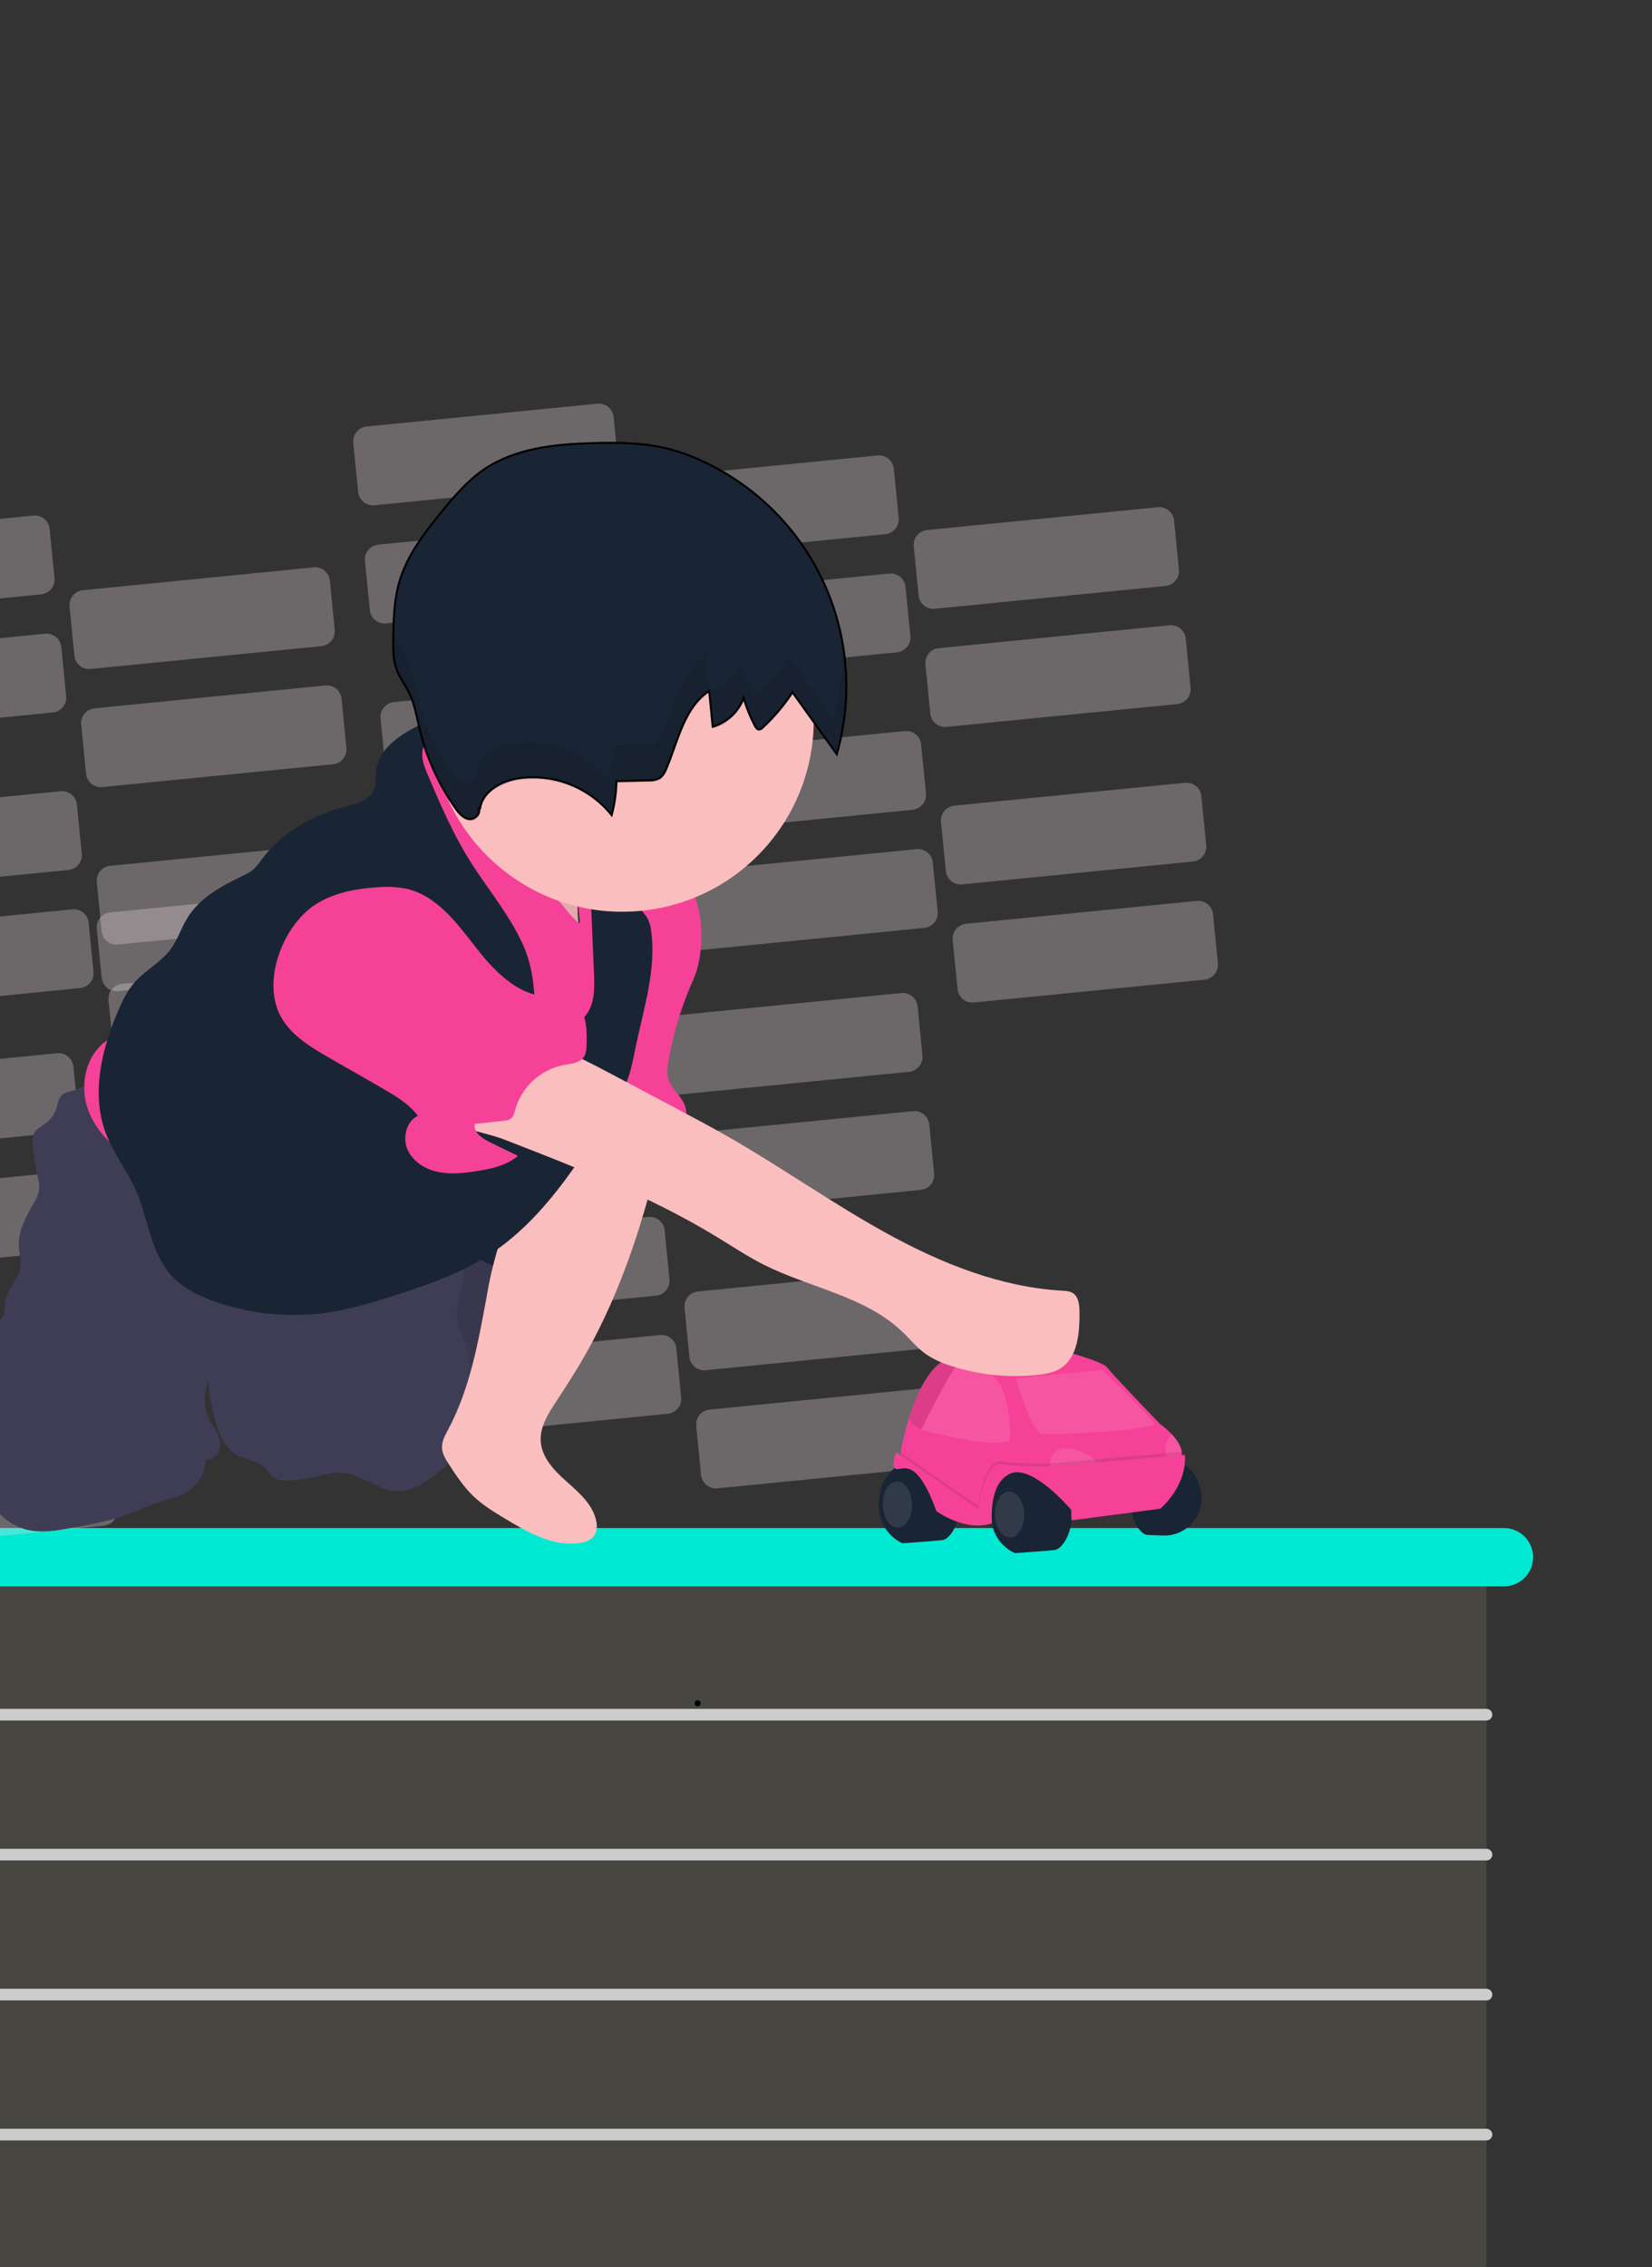 <svg width="234" height="321" viewBox="0 0 234 321" fill="none" xmlns="http://www.w3.org/2000/svg">
<rect x="0" y="0" width="234" height="321" fill="#333333" stroke="none"/>
<path d="M210.553 218.811V326.151H-58.374C-89.015 326.151 -113.944 302.074 -113.944 272.481C-113.944 242.888 -89.015 218.811 -58.374 218.811H210.553Z" fill="#FFF5B7" fill-opacity="0.1"/>
<path d="M217.161 325.326C217.161 326.421 216.726 327.471 215.952 328.245C215.178 329.019 214.128 329.454 213.033 329.454H-63.162C-78.162 329.454 -92.549 323.495 -103.156 312.888C-113.763 302.281 -119.722 287.895 -119.722 272.894C-119.722 257.894 -113.763 243.507 -103.156 232.9C-92.549 222.293 -78.162 216.334 -63.162 216.334H213.033C214.128 216.334 215.178 216.769 215.952 217.544C216.726 218.318 217.161 219.368 217.161 220.463C217.161 221.558 216.726 222.608 215.952 223.382C215.178 224.156 214.128 224.591 213.033 224.591H-63.162C-75.972 224.591 -88.258 229.68 -97.317 238.739C-106.376 247.798 -111.465 260.084 -111.465 272.894C-111.465 285.705 -106.376 297.991 -97.317 307.05C-88.258 316.108 -75.972 321.197 -63.162 321.197H213.033C214.128 321.198 215.178 321.633 215.952 322.407C216.726 323.181 217.161 324.231 217.161 325.326Z" fill="#00EAD3"/>
<path d="M210.555 243.582H-78.438C-78.656 243.582 -78.867 243.495 -79.021 243.34C-79.176 243.185 -79.263 242.975 -79.263 242.756C-79.263 242.537 -79.176 242.327 -79.021 242.173C-78.867 242.018 -78.656 241.931 -78.438 241.931H210.555C210.774 241.931 210.984 242.018 211.139 242.173C211.294 242.327 211.381 242.537 211.381 242.756C211.381 242.975 211.294 243.185 211.139 243.34C210.984 243.495 210.774 243.582 210.555 243.582Z" fill="#CCCCCC"/>
<path d="M210.555 263.399H-78.438C-78.656 263.399 -78.867 263.312 -79.021 263.157C-79.176 263.002 -79.263 262.792 -79.263 262.573C-79.263 262.354 -79.176 262.144 -79.021 261.989C-78.867 261.834 -78.656 261.747 -78.438 261.747H210.555C210.774 261.747 210.984 261.834 211.139 261.989C211.294 262.144 211.381 262.354 211.381 262.573C211.381 262.792 211.294 263.002 211.139 263.157C210.984 263.312 210.774 263.399 210.555 263.399Z" fill="#CCCCCC"/>
<path d="M210.555 283.216H-78.438C-78.656 283.216 -78.867 283.129 -79.021 282.974C-79.176 282.819 -79.263 282.609 -79.263 282.39C-79.263 282.171 -79.176 281.961 -79.021 281.806C-78.867 281.651 -78.656 281.564 -78.438 281.564H210.555C210.774 281.564 210.984 281.651 211.139 281.806C211.294 281.961 211.381 282.171 211.381 282.39C211.381 282.609 211.294 282.819 211.139 282.974C210.984 283.129 210.774 283.216 210.555 283.216Z" fill="#CCCCCC"/>
<path d="M210.555 303.032H-78.438C-78.656 303.032 -78.867 302.945 -79.021 302.79C-79.176 302.636 -79.263 302.426 -79.263 302.207C-79.263 301.988 -79.176 301.778 -79.021 301.623C-78.867 301.468 -78.656 301.381 -78.438 301.381H210.555C210.774 301.381 210.984 301.468 211.139 301.623C211.294 301.778 211.381 301.988 211.381 302.207C211.381 302.426 211.294 302.636 211.139 302.79C210.984 302.945 210.774 303.032 210.555 303.032Z" fill="#CCCCCC"/>
<g clip-path="url(#clip0_478_644)">
<g opacity="0.3">
<path d="M10.245 128.739L-22.438 131.975C-23.595 132.089 -24.44 133.121 -24.326 134.278L-23.637 141.234C-23.522 142.391 -22.491 143.237 -21.334 143.122L11.349 139.886C12.506 139.771 13.351 138.74 13.237 137.583L12.548 130.627C12.434 129.47 11.402 128.624 10.245 128.739Z" fill="#F2F2F2"/>
<path d="M49.939 136.068L17.256 139.304C16.099 139.418 15.254 140.45 15.368 141.607L16.057 148.563C16.171 149.72 17.203 150.565 18.36 150.451L51.042 147.215C52.2 147.1 53.045 146.069 52.931 144.912L52.242 137.956C52.127 136.799 51.096 135.953 49.939 136.068Z" fill="#F2F2F2"/>
<path d="M8.589 112.018L-24.094 115.254C-25.251 115.369 -26.097 116.4 -25.982 117.558L-25.293 124.513C-25.179 125.671 -24.148 126.516 -22.99 126.401L9.692 123.165C10.85 123.051 11.695 122.02 11.581 120.862L10.892 113.907C10.777 112.749 9.746 111.904 8.589 112.018Z" fill="#F2F2F2"/>
<path d="M48.284 119.344L15.602 122.58C14.444 122.695 13.599 123.726 13.713 124.884L14.402 131.839C14.517 132.997 15.548 133.842 16.705 133.727L49.388 130.491C50.545 130.377 51.391 129.346 51.276 128.188L50.587 121.233C50.473 120.075 49.441 119.23 48.284 119.344Z" fill="#F2F2F2"/>
<path d="M6.381 89.721L-26.301 92.957C-27.459 93.072 -28.304 94.103 -28.189 95.261L-27.501 102.216C-27.386 103.374 -26.355 104.219 -25.198 104.104L7.485 100.868C8.642 100.754 9.488 99.723 9.373 98.565L8.684 91.61C8.57 90.452 7.539 89.607 6.381 89.721Z" fill="#F2F2F2"/>
<path d="M46.075 97.047L13.393 100.283C12.235 100.398 11.39 101.429 11.504 102.587L12.193 109.542C12.308 110.7 13.339 111.545 14.496 111.431L47.179 108.195C48.336 108.08 49.181 107.049 49.067 105.891L48.378 98.936C48.264 97.778 47.232 96.933 46.075 97.047Z" fill="#F2F2F2"/>
<path d="M4.726 72.998L-27.956 76.234C-29.114 76.349 -29.959 77.38 -29.845 78.537L-29.156 85.493C-29.041 86.65 -28.01 87.496 -26.853 87.381L5.83 84.145C6.987 84.031 7.832 82.999 7.718 81.842L7.029 74.886C6.915 73.729 5.883 72.883 4.726 72.998Z" fill="#F2F2F2"/>
<path d="M44.42 80.327L11.737 83.563C10.58 83.677 9.735 84.709 9.849 85.866L10.538 92.822C10.652 93.979 11.684 94.825 12.841 94.71L45.523 91.474C46.681 91.359 47.526 90.328 47.412 89.171L46.723 82.215C46.608 81.058 45.577 80.212 44.42 80.327Z" fill="#F2F2F2"/>
<path opacity="0.1" d="M10.245 128.739L-22.438 131.975C-23.595 132.089 -24.44 133.121 -24.326 134.278L-23.637 141.234C-23.522 142.391 -22.491 143.237 -21.334 143.122L11.349 139.886C12.506 139.771 13.351 138.74 13.237 137.583L12.548 130.627C12.434 129.47 11.402 128.624 10.245 128.739Z" fill="#F54298"/>
<path opacity="0.1" d="M49.939 136.068L17.256 139.304C16.099 139.418 15.254 140.45 15.368 141.607L16.057 148.563C16.171 149.72 17.203 150.565 18.36 150.451L51.042 147.215C52.2 147.1 53.045 146.069 52.931 144.912L52.242 137.956C52.127 136.799 51.096 135.953 49.939 136.068Z" fill="#F54298"/>
<path opacity="0.1" d="M8.589 112.018L-24.094 115.254C-25.251 115.369 -26.097 116.4 -25.982 117.558L-25.293 124.513C-25.179 125.671 -24.148 126.516 -22.99 126.401L9.692 123.165C10.85 123.051 11.695 122.02 11.581 120.862L10.892 113.907C10.777 112.749 9.746 111.904 8.589 112.018Z" fill="#F54298"/>
<path opacity="0.1" d="M48.284 119.344L15.602 122.58C14.444 122.695 13.599 123.726 13.713 124.884L14.402 131.839C14.517 132.997 15.548 133.842 16.705 133.727L49.388 130.491C50.545 130.377 51.391 129.346 51.276 128.188L50.587 121.233C50.473 120.075 49.441 119.23 48.284 119.344Z" fill="#F54298"/>
<path opacity="0.1" d="M6.381 89.721L-26.301 92.957C-27.459 93.072 -28.304 94.103 -28.189 95.261L-27.501 102.216C-27.386 103.374 -26.355 104.219 -25.198 104.104L7.485 100.868C8.642 100.754 9.488 99.723 9.373 98.565L8.684 91.61C8.57 90.452 7.539 89.607 6.381 89.721Z" fill="#F54298"/>
<path opacity="0.1" d="M46.075 97.047L13.393 100.283C12.235 100.398 11.39 101.429 11.504 102.587L12.193 109.542C12.308 110.7 13.339 111.545 14.496 111.431L47.179 108.195C48.336 108.08 49.181 107.049 49.067 105.891L48.378 98.936C48.264 97.778 47.232 96.933 46.075 97.047Z" fill="#F54298"/>
<path opacity="0.1" d="M4.726 72.998L-27.956 76.234C-29.114 76.349 -29.959 77.38 -29.845 78.537L-29.156 85.493C-29.041 86.65 -28.01 87.496 -26.853 87.381L5.83 84.145C6.987 84.031 7.832 82.999 7.718 81.842L7.029 74.886C6.915 73.729 5.883 72.883 4.726 72.998Z" fill="#F54298"/>
<path opacity="0.1" d="M44.42 80.327L11.737 83.563C10.58 83.677 9.735 84.709 9.849 85.866L10.538 92.822C10.652 93.979 11.684 94.825 12.841 94.71L45.523 91.474C46.681 91.359 47.526 90.328 47.412 89.171L46.723 82.215C46.608 81.058 45.577 80.212 44.42 80.327Z" fill="#F54298"/>
</g>
<g opacity="0.3">
<path d="M90.13 112.893L57.448 116.129C56.29 116.244 55.445 117.275 55.56 118.432L56.248 125.388C56.363 126.545 57.394 127.391 58.551 127.276L91.234 124.04C92.391 123.925 93.237 122.894 93.122 121.737L92.433 114.781C92.319 113.624 91.288 112.778 90.13 112.893Z" fill="#F2F2F2"/>
<path d="M129.823 120.219L97.141 123.455C95.983 123.57 95.138 124.601 95.252 125.758L95.941 132.714C96.056 133.871 97.087 134.717 98.244 134.602L130.927 131.366C132.084 131.252 132.93 130.22 132.815 129.063L132.126 122.107C132.012 120.95 130.981 120.105 129.823 120.219Z" fill="#F2F2F2"/>
<path d="M169.517 127.548L136.835 130.784C135.678 130.899 134.832 131.93 134.947 133.087L135.635 140.043C135.75 141.2 136.781 142.046 137.939 141.931L170.621 138.695C171.779 138.581 172.624 137.549 172.509 136.392L171.821 129.436C171.706 128.279 170.675 127.433 169.517 127.548Z" fill="#F2F2F2"/>
<path d="M88.474 96.17L55.792 99.406C54.635 99.52 53.789 100.551 53.904 101.709L54.593 108.665C54.707 109.822 55.738 110.667 56.896 110.553L89.578 107.317C90.736 107.202 91.581 106.171 91.466 105.014L90.778 98.058C90.663 96.9 89.632 96.055 88.474 96.17Z" fill="#F2F2F2"/>
<path d="M128.167 103.499L95.485 106.735C94.327 106.849 93.482 107.88 93.597 109.038L94.285 115.994C94.4 117.151 95.431 117.996 96.589 117.882L129.271 114.646C130.428 114.531 131.274 113.5 131.159 112.343L130.471 105.387C130.356 104.229 129.325 103.384 128.167 103.499Z" fill="#F2F2F2"/>
<path d="M167.862 110.825L135.18 114.061C134.022 114.175 133.177 115.207 133.291 116.364L133.98 123.32C134.095 124.477 135.126 125.322 136.283 125.208L168.966 121.972C170.123 121.857 170.969 120.826 170.854 119.669L170.165 112.713C170.051 111.556 169.02 110.71 167.862 110.825Z" fill="#F2F2F2"/>
<path d="M86.266 73.876L53.584 77.112C52.427 77.226 51.581 78.257 51.696 79.415L52.385 86.37C52.499 87.528 53.53 88.373 54.688 88.259L87.37 85.023C88.528 84.908 89.373 83.877 89.258 82.719L88.57 75.764C88.455 74.606 87.424 73.761 86.266 73.876Z" fill="#F2F2F2"/>
<path d="M125.959 81.202L93.277 84.438C92.119 84.552 91.274 85.584 91.389 86.741L92.077 93.697C92.192 94.854 93.223 95.699 94.381 95.585L127.063 92.349C128.22 92.234 129.066 91.203 128.951 90.046L128.263 83.09C128.148 81.933 127.117 81.087 125.959 81.202Z" fill="#F2F2F2"/>
<path d="M165.653 88.528L132.971 91.764C131.813 91.878 130.968 92.91 131.083 94.067L131.771 101.023C131.886 102.18 132.917 103.025 134.074 102.911L166.757 99.675C167.914 99.56 168.76 98.529 168.645 97.372L167.956 90.416C167.842 89.259 166.811 88.413 165.653 88.528Z" fill="#F2F2F2"/>
<path d="M84.61 57.152L51.928 60.388C50.77 60.503 49.925 61.534 50.039 62.691L50.728 69.647C50.843 70.804 51.874 71.65 53.031 71.535L85.714 68.299C86.871 68.185 87.717 67.153 87.602 65.996L86.913 59.04C86.799 57.883 85.768 57.038 84.61 57.152Z" fill="#F2F2F2"/>
<path d="M124.304 64.478L91.622 67.714C90.464 67.829 89.619 68.86 89.733 70.018L90.422 76.973C90.537 78.131 91.568 78.976 92.725 78.861L125.408 75.625C126.565 75.511 127.411 74.48 127.296 73.322L126.607 66.367C126.493 65.209 125.461 64.364 124.304 64.478Z" fill="#F2F2F2"/>
<path d="M163.998 71.807L131.316 75.043C130.158 75.158 129.313 76.189 129.428 77.346L130.116 84.302C130.231 85.46 131.262 86.305 132.42 86.19L165.102 82.954C166.259 82.84 167.105 81.808 166.99 80.651L166.302 73.695C166.187 72.538 165.156 71.693 163.998 71.807Z" fill="#F2F2F2"/>
<path opacity="0.1" d="M90.13 112.893L57.448 116.129C56.29 116.244 55.445 117.275 55.56 118.432L56.248 125.388C56.363 126.545 57.394 127.391 58.551 127.276L91.234 124.04C92.391 123.925 93.237 122.894 93.122 121.737L92.433 114.781C92.319 113.624 91.288 112.778 90.13 112.893Z" fill="#F54298"/>
<path opacity="0.1" d="M129.823 120.219L97.141 123.455C95.983 123.57 95.138 124.601 95.252 125.758L95.941 132.714C96.056 133.871 97.087 134.717 98.244 134.602L130.927 131.366C132.084 131.252 132.93 130.22 132.815 129.063L132.126 122.107C132.012 120.95 130.981 120.105 129.823 120.219Z" fill="#F54298"/>
<path opacity="0.1" d="M169.517 127.548L136.835 130.784C135.678 130.899 134.832 131.93 134.947 133.087L135.635 140.043C135.75 141.2 136.781 142.046 137.939 141.931L170.621 138.695C171.779 138.581 172.624 137.549 172.509 136.392L171.821 129.436C171.706 128.279 170.675 127.433 169.517 127.548Z" fill="#F54298"/>
<path opacity="0.1" d="M88.474 96.17L55.792 99.406C54.635 99.52 53.789 100.551 53.904 101.709L54.593 108.665C54.707 109.822 55.738 110.667 56.896 110.553L89.578 107.317C90.736 107.202 91.581 106.171 91.466 105.014L90.778 98.058C90.663 96.9 89.632 96.055 88.474 96.17Z" fill="#F54298"/>
<path opacity="0.1" d="M128.167 103.499L95.485 106.735C94.327 106.849 93.482 107.88 93.597 109.038L94.285 115.994C94.4 117.151 95.431 117.996 96.589 117.882L129.271 114.646C130.428 114.531 131.274 113.5 131.159 112.343L130.471 105.387C130.356 104.229 129.325 103.384 128.167 103.499Z" fill="#F54298"/>
<path opacity="0.1" d="M167.862 110.825L135.18 114.061C134.022 114.175 133.177 115.207 133.291 116.364L133.98 123.32C134.095 124.477 135.126 125.322 136.283 125.208L168.966 121.972C170.123 121.857 170.969 120.826 170.854 119.669L170.165 112.713C170.051 111.556 169.02 110.71 167.862 110.825Z" fill="#F54298"/>
<path opacity="0.1" d="M86.266 73.876L53.584 77.112C52.427 77.226 51.581 78.257 51.696 79.415L52.385 86.37C52.499 87.528 53.53 88.373 54.688 88.259L87.37 85.023C88.528 84.908 89.373 83.877 89.258 82.719L88.57 75.764C88.455 74.606 87.424 73.761 86.266 73.876Z" fill="#F54298"/>
<path opacity="0.1" d="M125.959 81.202L93.277 84.438C92.119 84.552 91.274 85.584 91.389 86.741L92.077 93.697C92.192 94.854 93.223 95.699 94.381 95.585L127.063 92.349C128.22 92.234 129.066 91.203 128.951 90.046L128.263 83.09C128.148 81.933 127.117 81.087 125.959 81.202Z" fill="#F54298"/>
<path opacity="0.1" d="M165.653 88.528L132.971 91.764C131.813 91.878 130.968 92.91 131.083 94.067L131.771 101.023C131.886 102.18 132.917 103.025 134.074 102.911L166.757 99.675C167.914 99.56 168.76 98.529 168.645 97.372L167.956 90.416C167.842 89.259 166.811 88.413 165.653 88.528Z" fill="#F54298"/>
<path opacity="0.1" d="M84.61 57.152L51.928 60.388C50.77 60.503 49.925 61.534 50.039 62.691L50.728 69.647C50.843 70.804 51.874 71.65 53.031 71.535L85.714 68.299C86.871 68.185 87.717 67.153 87.602 65.996L86.913 59.04C86.799 57.883 85.768 57.038 84.61 57.152Z" fill="#F54298"/>
<path opacity="0.1" d="M124.304 64.478L91.622 67.714C90.464 67.829 89.619 68.86 89.733 70.018L90.422 76.973C90.537 78.131 91.568 78.976 92.725 78.861L125.408 75.625C126.565 75.511 127.411 74.48 127.296 73.322L126.607 66.367C126.493 65.209 125.461 64.364 124.304 64.478Z" fill="#F54298"/>
<path opacity="0.1" d="M163.998 71.807L131.316 75.043C130.158 75.158 129.313 76.189 129.428 77.346L130.116 84.302C130.231 85.46 131.262 86.305 132.42 86.19L165.102 82.954C166.259 82.84 167.105 81.808 166.99 80.651L166.302 73.695C166.187 72.538 165.156 71.693 163.998 71.807Z" fill="#F54298"/>
</g>
<g opacity="0.3">
<path d="M13.612 204.854L-19.07 208.09C-20.228 208.205 -21.073 209.236 -20.959 210.393L-20.27 217.349C-20.155 218.506 -19.124 219.352 -17.967 219.237L14.716 216.001C15.873 215.887 16.719 214.855 16.604 213.698L15.915 206.742C15.801 205.585 14.77 204.74 13.612 204.854Z" fill="#F2F2F2"/>
<path d="M11.957 188.131L-20.726 191.367C-21.883 191.481 -22.728 192.513 -22.614 193.67L-21.925 200.626C-21.811 201.783 -20.779 202.628 -19.622 202.514L13.061 199.278C14.218 199.163 15.063 198.132 14.949 196.975L14.26 190.019C14.146 188.862 13.114 188.016 11.957 188.131Z" fill="#F2F2F2"/>
<path d="M9.748 165.834L-22.935 169.07C-24.092 169.184 -24.937 170.216 -24.823 171.373L-24.134 178.329C-24.02 179.486 -22.988 180.331 -21.831 180.217L10.852 176.981C12.009 176.866 12.854 175.835 12.74 174.678L12.051 167.722C11.937 166.565 10.905 165.719 9.748 165.834Z" fill="#F2F2F2"/>
<path d="M8.093 149.113L-24.589 152.349C-25.747 152.464 -26.592 153.495 -26.478 154.652L-25.789 161.608C-25.674 162.766 -24.643 163.611 -23.486 163.496L9.197 160.26C10.354 160.146 11.2 159.115 11.085 157.957L10.396 151.001C10.282 149.844 9.251 148.999 8.093 149.113Z" fill="#F2F2F2"/>
<path opacity="0.1" d="M13.612 204.854L-19.07 208.09C-20.228 208.205 -21.073 209.236 -20.959 210.393L-20.27 217.349C-20.155 218.506 -19.124 219.352 -17.967 219.237L14.716 216.001C15.873 215.887 16.719 214.855 16.604 213.698L15.915 206.742C15.801 205.585 14.77 204.74 13.612 204.854Z" fill="#F54298"/>
<path opacity="0.1" d="M11.957 188.131L-20.726 191.367C-21.883 191.481 -22.728 192.513 -22.614 193.67L-21.925 200.626C-21.811 201.783 -20.779 202.628 -19.622 202.514L13.061 199.278C14.218 199.163 15.063 198.132 14.949 196.975L14.26 190.019C14.146 188.862 13.114 188.016 11.957 188.131Z" fill="#F54298"/>
<path opacity="0.1" d="M9.748 165.834L-22.935 169.07C-24.092 169.184 -24.937 170.216 -24.823 171.373L-24.134 178.329C-24.02 179.486 -22.988 180.331 -21.831 180.217L10.852 176.981C12.009 176.866 12.854 175.835 12.74 174.678L12.051 167.722C11.937 166.565 10.905 165.719 9.748 165.834Z" fill="#F54298"/>
<path opacity="0.1" d="M8.093 149.113L-24.589 152.349C-25.747 152.464 -26.592 153.495 -26.478 154.652L-25.789 161.608C-25.674 162.766 -24.643 163.611 -23.486 163.496L9.197 160.26C10.354 160.146 11.2 159.115 11.085 157.957L10.396 151.001C10.282 149.844 9.251 148.999 8.093 149.113Z" fill="#F54298"/>
</g>
<g opacity="0.3">
<path d="M53.803 181.68L21.12 184.916C19.963 185.03 19.117 186.061 19.232 187.219L19.921 194.174C20.035 195.332 21.066 196.177 22.224 196.063L54.906 192.827C56.064 192.712 56.909 191.681 56.794 190.523L56.106 183.568C55.991 182.41 54.96 181.565 53.803 181.68Z" fill="#F2F2F2"/>
<path d="M93.496 189.006L60.814 192.242C59.657 192.356 58.811 193.388 58.926 194.545L59.614 201.501C59.729 202.658 60.76 203.503 61.918 203.389L94.6 200.153C95.757 200.038 96.603 199.007 96.488 197.85L95.8 190.894C95.685 189.737 94.654 188.891 93.496 189.006Z" fill="#F2F2F2"/>
<path d="M133.19 196.334L100.508 199.57C99.35 199.685 98.505 200.716 98.62 201.874L99.308 208.829C99.423 209.987 100.454 210.832 101.612 210.718L134.294 207.482C135.451 207.367 136.297 206.336 136.182 205.178L135.493 198.223C135.379 197.065 134.348 196.22 133.19 196.334Z" fill="#F2F2F2"/>
<path d="M52.148 164.956L19.465 168.192C18.308 168.307 17.462 169.338 17.577 170.495L18.266 177.451C18.38 178.608 19.412 179.454 20.569 179.339L53.252 176.103C54.409 175.988 55.254 174.957 55.14 173.8L54.451 166.844C54.336 165.687 53.305 164.841 52.148 164.956Z" fill="#F2F2F2"/>
<path d="M91.84 172.285L59.158 175.521C58 175.636 57.155 176.667 57.27 177.824L57.958 184.78C58.073 185.937 59.104 186.783 60.261 186.668L92.944 183.432C94.101 183.317 94.947 182.286 94.832 181.129L94.143 174.173C94.029 173.016 92.998 172.17 91.84 172.285Z" fill="#F2F2F2"/>
<path d="M131.535 179.611L98.853 182.847C97.696 182.962 96.85 183.993 96.965 185.15L97.653 192.106C97.768 193.263 98.799 194.109 99.957 193.994L132.639 190.758C133.797 190.643 134.642 189.612 134.527 188.455L133.839 181.499C133.724 180.342 132.693 179.496 131.535 179.611Z" fill="#F2F2F2"/>
<path d="M49.94 142.662L17.257 145.898C16.1 146.012 15.255 147.044 15.369 148.201L16.058 155.157C16.172 156.314 17.204 157.159 18.361 157.045L51.044 153.809C52.201 153.694 53.046 152.663 52.932 151.506L52.243 144.55C52.128 143.393 51.097 142.547 49.94 142.662Z" fill="#F2F2F2"/>
<path d="M89.633 149.988L56.95 153.224C55.793 153.339 54.947 154.37 55.062 155.527L55.751 162.483C55.865 163.64 56.897 164.486 58.054 164.371L90.736 161.135C91.894 161.021 92.739 159.989 92.625 158.832L91.936 151.876C91.821 150.719 90.79 149.873 89.633 149.988Z" fill="#F2F2F2"/>
<path d="M129.326 157.314L96.644 160.55C95.487 160.665 94.641 161.696 94.756 162.853L95.445 169.809C95.559 170.966 96.59 171.812 97.748 171.697L130.43 168.461C131.588 168.347 132.433 167.315 132.318 166.158L131.63 159.202C131.515 158.045 130.484 157.199 129.326 157.314Z" fill="#F2F2F2"/>
<path d="M48.284 125.938L15.602 129.174C14.444 129.289 13.599 130.32 13.713 131.478L14.402 138.433C14.517 139.591 15.548 140.436 16.705 140.322L49.388 137.086C50.545 136.971 51.391 135.94 51.276 134.782L50.587 127.827C50.473 126.669 49.441 125.824 48.284 125.938Z" fill="#F2F2F2"/>
<path d="M87.978 133.265L55.295 136.501C54.138 136.615 53.293 137.646 53.407 138.804L54.096 145.76C54.211 146.917 55.242 147.762 56.399 147.648L89.082 144.412C90.239 144.297 91.084 143.266 90.97 142.109L90.281 135.153C90.166 133.995 89.135 133.15 87.978 133.265Z" fill="#F2F2F2"/>
<path d="M127.672 140.594L94.989 143.83C93.832 143.944 92.987 144.975 93.101 146.133L93.79 153.088C93.904 154.246 94.936 155.091 96.093 154.977L128.775 151.741C129.933 151.626 130.778 150.595 130.664 149.437L129.975 142.482C129.86 141.324 128.829 140.479 127.672 140.594Z" fill="#F2F2F2"/>
<path opacity="0.1" d="M53.803 181.68L21.12 184.916C19.963 185.03 19.117 186.061 19.232 187.219L19.921 194.174C20.035 195.332 21.066 196.177 22.224 196.063L54.906 192.827C56.064 192.712 56.909 191.681 56.794 190.523L56.106 183.568C55.991 182.41 54.96 181.565 53.803 181.68Z" fill="#F54298"/>
<path opacity="0.1" d="M93.496 189.006L60.814 192.242C59.657 192.356 58.811 193.388 58.926 194.545L59.614 201.501C59.729 202.658 60.76 203.503 61.918 203.389L94.6 200.153C95.757 200.038 96.603 199.007 96.488 197.85L95.8 190.894C95.685 189.737 94.654 188.891 93.496 189.006Z" fill="#F54298"/>
<path opacity="0.1" d="M133.19 196.334L100.508 199.57C99.35 199.685 98.505 200.716 98.62 201.874L99.308 208.829C99.423 209.987 100.454 210.832 101.612 210.718L134.294 207.482C135.451 207.367 136.297 206.336 136.182 205.178L135.493 198.223C135.379 197.065 134.348 196.22 133.19 196.334Z" fill="#F54298"/>
<path opacity="0.1" d="M52.148 164.956L19.465 168.192C18.308 168.307 17.462 169.338 17.577 170.495L18.266 177.451C18.38 178.608 19.412 179.454 20.569 179.339L53.252 176.103C54.409 175.988 55.254 174.957 55.14 173.8L54.451 166.844C54.336 165.687 53.305 164.841 52.148 164.956Z" fill="#F54298"/>
<path opacity="0.1" d="M91.84 172.285L59.158 175.521C58 175.636 57.155 176.667 57.27 177.824L57.958 184.78C58.073 185.937 59.104 186.783 60.261 186.668L92.944 183.432C94.101 183.317 94.947 182.286 94.832 181.129L94.143 174.173C94.029 173.016 92.998 172.17 91.84 172.285Z" fill="#F54298"/>
<path opacity="0.1" d="M131.535 179.611L98.853 182.847C97.696 182.962 96.85 183.993 96.965 185.15L97.653 192.106C97.768 193.263 98.799 194.109 99.957 193.994L132.639 190.758C133.797 190.643 134.642 189.612 134.527 188.455L133.839 181.499C133.724 180.342 132.693 179.496 131.535 179.611Z" fill="#F54298"/>
<path opacity="0.1" d="M49.94 142.662L17.257 145.898C16.1 146.012 15.255 147.044 15.369 148.201L16.058 155.157C16.172 156.314 17.204 157.159 18.361 157.045L51.044 153.809C52.201 153.694 53.046 152.663 52.932 151.506L52.243 144.55C52.128 143.393 51.097 142.547 49.94 142.662Z" fill="#F54298"/>
<path opacity="0.1" d="M89.633 149.988L56.95 153.224C55.793 153.339 54.947 154.37 55.062 155.527L55.751 162.483C55.865 163.64 56.897 164.486 58.054 164.371L90.736 161.135C91.894 161.021 92.739 159.989 92.625 158.832L91.936 151.876C91.821 150.719 90.79 149.873 89.633 149.988Z" fill="#F54298"/>
<path opacity="0.1" d="M129.326 157.314L96.644 160.55C95.487 160.665 94.641 161.696 94.756 162.853L95.445 169.809C95.559 170.966 96.59 171.812 97.748 171.697L130.43 168.461C131.588 168.347 132.433 167.315 132.318 166.158L131.63 159.202C131.515 158.045 130.484 157.199 129.326 157.314Z" fill="#F54298"/>
<path opacity="0.1" d="M48.284 125.938L15.602 129.174C14.444 129.289 13.599 130.32 13.713 131.478L14.402 138.433C14.517 139.591 15.548 140.436 16.705 140.322L49.388 137.086C50.545 136.971 51.391 135.94 51.276 134.782L50.587 127.827C50.473 126.669 49.441 125.824 48.284 125.938Z" fill="#F54298"/>
<path opacity="0.1" d="M87.978 133.265L55.295 136.501C54.138 136.615 53.293 137.646 53.407 138.804L54.096 145.76C54.211 146.917 55.242 147.762 56.399 147.648L89.082 144.412C90.239 144.297 91.084 143.266 90.97 142.109L90.281 135.153C90.166 133.995 89.135 133.15 87.978 133.265Z" fill="#F54298"/>
<path opacity="0.1" d="M127.672 140.594L94.989 143.83C93.832 143.944 92.987 144.975 93.101 146.133L93.79 153.088C93.904 154.246 94.936 155.091 96.093 154.977L128.775 151.741C129.933 151.626 130.778 150.595 130.664 149.437L129.975 142.482C129.86 141.324 128.829 140.479 127.672 140.594Z" fill="#F54298"/>
</g>
<path d="M124.73 210.99C124.918 210.133 125.313 209.335 125.88 208.665C126.447 207.995 127.169 207.474 127.983 207.147C128.798 206.82 129.68 206.697 130.552 206.788C131.425 206.88 132.262 207.184 132.991 207.673L133.216 207.829C138.042 211.268 135.385 217.853 133.462 218.047C131.539 218.241 127.836 218.488 127.836 218.488C127.836 218.488 123.426 216.791 124.73 210.99Z" fill="#192534"/>
<path d="M167.394 205.533L167.423 206.717C167.423 206.717 148.186 208.512 146.129 208.562L142.278 208.655C142.278 208.655 142.223 208.715 142.132 208.825C141.978 209.008 141.716 209.329 141.428 209.727C140.841 210.529 140.145 211.646 139.999 212.562C139.755 214.199 138.721 214.816 138.721 214.816L134.845 213.874L131.024 209.521L130.47 209.012L128.893 207.579L127.545 206.35L127.593 205.64L127.591 205.532C127.869 204.002 128.236 202.49 128.689 201.003C128.688 200.964 128.713 200.92 128.726 200.88C129.717 197.647 131.406 193.708 133.945 192.487C134.139 192.395 134.341 192.305 134.557 192.223L134.815 192.126C139.7 190.359 149.022 190.789 149.022 190.789C149.022 190.789 156.178 192.692 156.795 193.568C157.411 194.443 164.323 201.609 164.323 201.609C164.925 202.04 165.482 202.531 165.986 203.074C166.634 203.759 167.242 204.626 167.394 205.533Z" fill="#F54298"/>
<path opacity="0.1" d="M127.195 216.281C128.341 216.254 129.234 214.772 129.191 212.973C129.148 211.173 128.184 209.736 127.039 209.764C125.893 209.791 124.999 211.273 125.043 213.072C125.086 214.872 126.05 216.309 127.195 216.281Z" fill="white"/>
<path opacity="0.1" d="M135.245 193.562C135.245 193.562 133.607 196.209 131.891 199.596C131.891 199.605 131.891 199.613 131.892 199.622C131.435 200.523 130.97 201.473 130.528 202.444L130.509 202.49C130.509 202.49 129.507 201.735 128.716 200.994C128.715 200.954 128.739 200.911 128.752 200.871C129.743 197.638 131.432 193.699 133.971 192.478C134.165 192.385 134.367 192.296 134.583 192.214L135.245 193.562Z" fill="black"/>
<path opacity="0.1" d="M130.421 202.422C130.421 202.422 141.011 205.286 143.05 203.895C143.05 203.895 143.565 194.399 138.663 193.925C138.663 193.925 135.831 193.25 135.256 193.723C134.68 194.196 130.421 202.422 130.421 202.422Z" fill="white"/>
<path opacity="0.1" d="M143.877 195.131C143.877 195.131 146.14 202.931 147.626 203.045C149.111 203.16 164.057 202.499 163.443 201.477C162.828 200.454 156.148 193.949 156.148 193.949L143.877 195.131Z" fill="white"/>
<path d="M141.676 209.395C141.676 209.395 144.283 205.791 149.109 209.233C153.935 212.675 151.275 219.257 149.355 219.451C147.434 219.645 143.749 219.884 143.749 219.884C143.749 219.884 137.845 217.621 141.676 209.395Z" fill="#192534"/>
<path d="M169.655 209.623C169.444 209.068 169.12 208.564 168.705 208.14C168.289 207.717 167.79 207.385 167.239 207.164C166.689 206.943 166.098 206.839 165.505 206.858C164.912 206.877 164.33 207.019 163.794 207.275C163.271 207.537 162.777 207.854 162.32 208.22C158.177 211.484 160.836 217.224 162.539 217.316C163.155 217.347 163.975 217.375 164.772 217.398C165.588 217.422 166.399 217.256 167.14 216.913C167.881 216.571 168.533 216.061 169.044 215.423C169.554 214.786 169.91 214.039 170.083 213.241C170.256 212.443 170.242 211.616 170.041 210.824C169.935 210.417 169.806 210.016 169.655 209.623Z" fill="#192534"/>
<path opacity="0.1" d="M143.086 217.677C144.232 217.649 145.125 216.168 145.082 214.368C145.038 212.568 144.075 211.132 142.929 211.159C141.784 211.187 140.89 212.668 140.933 214.468C140.977 216.268 141.94 217.704 143.086 217.677Z" fill="white"/>
<path opacity="0.1" d="M148.635 208.059C148.635 208.059 148.249 203.77 152.871 205.437C157.492 207.103 154.589 209.101 154.589 209.101L148.635 208.059Z" fill="white"/>
<path opacity="0.1" d="M167.394 205.533L167.408 206.125L166.675 206.426L165.158 206.179C165.158 206.179 164.776 203.761 165.998 203.04C166.634 203.759 167.241 204.626 167.394 205.533Z" fill="white"/>
<path opacity="0.1" d="M167.395 205.561L167.423 206.717C167.423 206.717 148.186 208.512 146.129 208.562L146.112 208.562C145.033 208.021 143.962 207.794 143.075 208.193C142.805 208.312 142.553 208.467 142.324 208.653C142.257 208.709 142.193 208.767 142.132 208.825C141.856 209.091 141.619 209.394 141.428 209.727C140.154 211.904 140.517 215.218 140.517 215.218C136.694 216.495 132.621 213.483 132.621 213.483C131.844 211.324 131.132 209.921 130.489 208.998C129.902 208.161 129.376 207.757 128.912 207.564L127.545 206.349L127.593 205.639L138.529 213.196C138.529 213.196 139.406 206.506 141.779 206.894C144.153 207.282 148.9 207.168 148.9 207.168L167.395 205.561Z" fill="black"/>
<path d="M126.939 205.616C126.939 205.616 126.103 207.859 126.996 207.987C127.89 208.116 129.843 206.218 132.623 213.928C132.623 213.928 136.696 216.949 140.518 215.663C140.518 215.663 139.924 210.047 143.085 208.635C146.246 207.224 151.734 213.763 151.734 213.763L151.769 215.245L164.327 213.607C164.327 213.607 168.107 210.554 167.849 205.967L148.921 207.607C148.921 207.607 144.18 207.721 141.8 207.333C139.421 206.946 138.55 213.649 138.55 213.649L126.939 205.616Z" fill="#F54298"/>
<path d="M70.008 169.789L70.006 169.789C65.65 170.22 62.469 174.101 62.9 178.456L62.9 178.459C63.331 182.815 67.212 185.996 71.568 185.565L71.57 185.565C75.926 185.133 79.107 181.253 78.676 176.897L78.676 176.894C78.244 172.539 74.364 169.358 70.008 169.789Z" fill="#192534"/>
<path d="M68.667 198.384C69.633 197.352 70.614 196.3 71.259 195.043C71.851 193.891 72.14 192.612 72.405 191.344C73.161 187.72 73.759 184.067 74.2 180.385C69.793 180.152 66.173 176.64 61.816 175.935C61.712 175.917 60.397 195.745 60.336 197.551C60.288 199.043 59.303 206.241 61.222 206.091C62.248 206.012 64.132 203.24 64.822 202.491L68.667 198.384Z" fill="#3F3D56"/>
<path opacity="0.1" d="M68.667 198.384C69.633 197.352 70.614 196.3 71.259 195.043C71.851 193.891 72.14 192.612 72.405 191.344C73.161 187.72 73.759 184.067 74.2 180.385C69.793 180.152 66.173 176.64 61.816 175.935C61.712 175.917 60.397 195.745 60.336 197.551C60.288 199.043 59.303 206.241 61.222 206.091C62.248 206.012 64.132 203.24 64.822 202.491L68.667 198.384Z" fill="black"/>
<path d="M10.148 154.476C9.675 154.597 9.171 154.684 8.804 155.002C8.279 155.453 8.208 156.201 8.003 156.865C7.732 157.718 7.204 158.466 6.492 159.008C5.885 159.467 5.124 159.81 4.802 160.497C4.627 160.956 4.571 161.451 4.64 161.937C4.732 163.387 4.941 164.828 5.263 166.245C5.425 166.955 5.616 167.677 5.536 168.399C5.446 169.243 4.997 169.997 4.571 170.731C3.548 172.487 2.567 174.401 2.671 176.43C2.724 177.451 3.053 178.469 2.893 179.479C2.612 181.27 0.875 182.593 0.689 184.394C0.633 184.926 0.716 185.476 0.561 185.985C0.29 186.866 -0.643 187.425 -0.808 188.322C-0.932 188.995 -0.587 189.659 -0.5 190.336C-0.374 191.329 -0.804 192.3 -1.222 193.208L-3.664 198.491C-4.457 200.204 -5.265 201.993 -5.24 203.882C-5.22 205.558 -4.541 207.151 -3.818 208.663C-2.213 212.022 0.025 215.526 3.613 216.523C5.725 217.112 7.973 216.718 10.13 216.322C13.085 215.782 16.058 215.234 18.852 214.134C20.236 213.59 21.579 212.913 22.989 212.483C23.929 212.199 24.904 212.008 25.799 211.609C26.763 211.151 27.586 210.442 28.182 209.556C28.778 208.67 29.125 207.64 29.186 206.574C30.463 206.938 31.443 205.212 31.139 203.92C30.834 202.629 29.844 201.607 29.363 200.373C28.682 198.672 29.002 196.721 29.688 195.023C30.375 193.326 31.401 191.783 32.168 190.121C33.021 188.26 33.545 186.266 33.715 184.226C33.94 181.472 33.516 178.708 33.092 175.979L31.472 165.547C31.175 163.636 30.857 161.666 29.839 160.012C28.724 158.211 26.894 156.991 25.079 155.897C22.398 154.247 19.612 152.775 16.739 151.488C14.887 150.68 15.049 151.049 13.768 152.352C12.777 153.377 11.525 154.112 10.148 154.476Z" fill="#3F3D56"/>
<path d="M36.746 181.314C34.908 183.085 33.046 184.881 31.712 187.058C30.103 189.704 29.346 192.781 29.543 195.872C29.668 197.315 29.912 198.746 30.271 200.149C30.804 202.446 31.605 204.985 33.692 206.077C35.008 206.764 36.726 206.799 37.69 207.928C37.992 208.283 38.194 208.733 38.537 209.038C39.162 209.591 40.055 209.637 40.872 209.601C42.092 209.549 43.306 209.391 44.499 209.128C45.862 208.825 47.234 208.385 48.625 208.509C51.331 208.745 53.562 211.056 56.289 211.125C58.554 211.186 60.521 209.678 62.271 208.254C64.077 206.785 65.958 205.218 66.8 203.047C67.619 200.937 67.329 198.579 67.026 196.334C66.691 193.84 66.35 191.316 65.443 188.968C65.172 188.357 64.949 187.726 64.775 187.08C64.407 185.408 65.006 183.668 65.41 181.993C66.043 179.444 66.127 176.371 64.191 174.597C63.373 173.847 62.299 173.44 61.225 173.182C56.479 171.989 51.48 173.116 46.852 174.32C42.431 175.444 39.992 178.192 36.746 181.314Z" fill="#3F3D56"/>
<path d="M74.65 167.717C73.103 170.624 71.553 173.552 70.537 176.669C69.858 178.926 69.324 181.224 68.94 183.549C67.749 189.987 66.585 196.559 63.506 202.336C63.064 203.166 62.569 204.032 62.608 204.971C62.643 205.851 63.142 206.627 63.622 207.366C64.632 208.929 65.682 210.506 67.029 211.802C68.377 213.099 69.927 214.027 71.491 214.978C74.735 216.935 78.329 218.995 82.089 218.451C82.866 218.337 83.683 218.074 84.147 217.439C84.611 216.803 84.605 215.989 84.437 215.248C83.925 212.955 81.996 211.303 80.24 209.739C78.485 208.176 76.692 206.322 76.587 203.963C76.494 202.016 77.599 200.237 78.665 198.605C79.884 196.735 81.106 194.868 82.241 192.947C87.146 184.643 90.37 175.434 92.722 166.079C93.713 162.13 94.56 158.001 93.735 154.016C90.557 153.561 84.1 151.631 81.74 154.517C80.309 156.265 79.42 158.734 78.368 160.732L74.65 167.717Z" fill="#FBBEBE"/>
<path d="M98.225 138.641C96.599 142.264 95.423 146.072 94.723 149.982C94.551 150.927 94.413 151.921 94.706 152.832C95.022 153.809 95.783 154.562 96.383 155.391C96.984 156.22 97.455 157.299 97.08 158.253C94.897 158.643 92.657 158.258 90.471 157.874L83.619 156.672C83.056 156.621 82.514 156.432 82.041 156.122C81.195 155.468 81.133 154.235 81.179 153.171C81.634 144.45 85.044 136.115 85.769 127.416C85.876 126.16 85.98 124.771 86.884 123.887C89.484 121.38 96.057 122.634 97.837 125.717C99.825 129.137 99.754 135.239 98.225 138.641Z" fill="#F54298"/>
<path d="M59.623 112.812C59.385 112.967 59.118 113.147 59.068 113.42C59.066 113.566 59.095 113.711 59.155 113.844C59.214 113.977 59.302 114.096 59.413 114.192L62.655 117.915C65.853 121.586 69.058 125.282 72.661 128.562C75.381 131.037 78.312 133.269 81.422 135.231C82.297 135.783 83.228 136.354 83.72 137.265C81.426 132.189 81.173 126.424 83.014 121.166C83.75 119.099 84.798 117.147 85.571 115.088C85.652 114.971 85.701 114.835 85.714 114.694C85.727 114.552 85.703 114.41 85.644 114.281C85.586 114.151 85.495 114.039 85.381 113.955C85.266 113.871 85.132 113.818 84.991 113.801C82.4 112.776 79.628 112.276 77.046 111.227C75.019 110.402 73.148 109.254 71.29 108.125C69.632 107.119 67.376 105.274 65.424 104.975C63.315 104.648 63.583 106.516 63.075 108.147C62.494 110.052 61.275 111.699 59.623 112.812Z" fill="#FBBEBE"/>
<path opacity="0.1" d="M59.623 112.812C59.385 112.967 59.118 113.147 59.068 113.42C59.066 113.566 59.095 113.711 59.155 113.844C59.214 113.977 59.302 114.096 59.413 114.192L62.655 117.915C65.853 121.586 69.058 125.282 72.661 128.562C75.381 131.037 78.312 133.269 81.422 135.231C82.297 135.783 83.228 136.354 83.72 137.265C81.426 132.189 81.173 126.424 83.014 121.166C83.75 119.099 84.798 117.147 85.571 115.088C85.652 114.971 85.701 114.835 85.714 114.694C85.727 114.552 85.703 114.41 85.644 114.281C85.586 114.151 85.495 114.039 85.381 113.955C85.266 113.871 85.132 113.818 84.991 113.801C82.4 112.776 79.628 112.276 77.046 111.227C75.019 110.402 73.148 109.254 71.29 108.125C69.632 107.119 67.376 105.274 65.424 104.975C63.315 104.648 63.583 106.516 63.075 108.147C62.494 110.052 61.275 111.699 59.623 112.812Z" fill="black"/>
<path d="M78.656 127.046C77.222 125.718 75.387 124.929 73.741 123.872C71.375 122.352 69.418 120.284 67.521 118.208C64.038 114.386 60.438 109.638 61.482 104.565C59.839 104.568 58.566 106.044 57.942 107.561C57.318 109.078 57.085 110.759 56.26 112.177C55.007 114.332 52.628 115.513 50.418 116.66C45.559 119.186 40.911 122.098 36.52 125.37C34.757 126.684 33.009 128.079 31.74 129.874C30.38 131.789 29.635 134.07 28.523 136.131C26.36 140.182 22.784 143.416 18.662 145.453C17.305 146.128 15.835 146.696 14.658 147.672C12.136 149.765 11.371 153.515 12.328 156.65C13.285 159.785 15.736 162.294 18.547 163.969C21.359 165.645 24.457 166.492 27.592 167.321C30.219 168 32.858 168.635 35.508 169.226C37.461 169.692 39.444 170.025 41.443 170.222C45.116 170.527 48.809 169.996 52.496 170.039C55.866 170.075 59.224 170.594 62.596 170.497C65.967 170.4 69.468 169.603 72.003 167.384C74.019 165.62 75.231 163.139 76.336 160.689C79.207 154.368 81.688 147.876 83.765 141.251C84.377 139.291 90.729 127.901 88.748 126.707C78.773 120.697 82.946 131.403 81.977 130.645C80.68 129.628 79.847 128.15 78.656 127.046Z" fill="#F54298"/>
<path d="M66.52 121.811C64.129 117.997 62.355 113.838 60.593 109.7C60.106 108.552 59.607 107.308 59.888 106.095C60.228 104.638 61.643 103.281 61.052 101.913C57.576 103.396 53.585 105.577 53.243 109.345C53.168 110.167 53.281 111.025 52.978 111.79C52.389 113.289 50.557 113.778 48.999 114.177C44.469 115.369 40.078 117.678 37.264 121.423C36.789 122.04 36.354 122.73 35.733 123.218C35.281 123.548 34.794 123.826 34.279 124.046C31.303 125.46 28.267 127.156 26.54 129.962C25.649 131.406 25.154 133.081 24.135 134.441C22.757 136.286 20.564 137.358 19.048 139.1C18.023 140.261 17.351 141.672 16.74 143.091C14.387 148.554 12.887 154.835 14.974 160.407C16.063 163.321 18.073 165.814 19.304 168.671C20.997 172.562 21.324 177.158 24.094 180.373C25.841 182.393 28.352 183.595 30.885 184.438C36.521 186.304 42.545 186.672 48.365 185.504C50.52 185.034 52.649 184.455 54.744 183.767C59.754 182.206 64.807 180.546 69.217 177.7C76.737 172.845 81.717 165.007 86.463 157.416C87.365 155.971 88.274 154.514 88.864 152.906C89.444 151.37 89.724 149.742 90.058 148.136C91.189 142.724 92.992 137.267 92.231 131.794C92.175 131.135 91.981 130.496 91.661 129.917C91.396 129.487 91.013 129.127 90.773 128.692C90.349 127.913 90.411 126.959 90.084 126.134C89.176 123.831 86.017 123.688 83.554 123.952L84.14 137.933C84.226 140.032 84.232 142.37 82.817 143.923C82.208 144.561 81.413 144.988 80.545 145.143C79.677 145.298 78.783 145.173 77.992 144.785C76.227 143.875 75.807 142.022 75.64 140.225C75.434 137.966 75.046 135.917 74.112 133.825C72.179 129.485 69.03 125.82 66.52 121.811Z" fill="#192534"/>
<path d="M71.424 161.332C81.738 165.338 92.112 169.375 101.558 175.133C103.74 176.461 105.875 177.884 108.156 179.037C114.695 182.337 122.516 183.485 127.811 188.544C128.924 189.604 129.899 190.823 131.15 191.714C132.23 192.435 133.412 192.99 134.656 193.36C138.637 194.666 142.85 195.104 147.014 194.646C148.104 194.524 149.219 194.331 150.154 193.765C152.67 192.223 152.931 188.734 152.91 185.782C152.902 184.783 152.806 183.613 151.967 183.076C151.514 182.787 150.95 182.758 150.414 182.728C141.703 182.223 133.379 178.878 125.726 174.682C118.073 170.487 110.937 165.412 103.369 161.065C100.709 159.537 97.997 158.1 95.286 156.662L86.511 152.011C81.87 149.551 76.989 147.026 71.733 146.997C71.433 146.975 71.131 147.025 70.854 147.144C70.414 147.367 70.207 147.866 70.028 148.322C68.796 151.446 67.204 154.33 65.607 157.268C64.751 158.839 64.676 159.231 66.48 159.847C68.105 160.404 69.798 160.701 71.424 161.332Z" fill="#FBBEBE"/>
<path d="M98.856 241.566C98.968 241.554 99.071 241.499 99.142 241.412C99.214 241.325 99.248 241.213 99.237 241.101C99.226 240.988 99.17 240.885 99.083 240.814C98.996 240.742 98.884 240.708 98.772 240.719C98.659 240.731 98.556 240.786 98.485 240.873C98.413 240.96 98.379 241.072 98.391 241.184C98.402 241.297 98.457 241.4 98.544 241.471C98.631 241.543 98.743 241.577 98.856 241.566Z" fill="black"/>
<path d="M90.821 128.949C105.721 127.474 116.604 114.199 115.129 99.298C113.653 84.398 100.378 73.515 85.478 74.991C70.578 76.466 59.695 89.741 61.17 104.641C62.646 119.541 75.921 130.424 90.821 128.949Z" fill="#FBBEBE"/>
<path d="M67.986 114.59C68.226 112.12 70.886 110.62 73.332 110.213C75.811 109.832 78.346 110.111 80.682 111.022C83.018 111.933 85.073 113.443 86.64 115.401C87.061 113.832 87.289 112.218 87.32 110.594L91.867 110.483C92.378 110.511 92.889 110.413 93.354 110.199C93.909 109.882 94.209 109.26 94.455 108.666C96.065 104.784 96.937 100.129 100.451 97.818L100.953 102.895C101.949 102.597 102.862 102.075 103.623 101.368C104.384 100.661 104.973 99.788 105.343 98.818C105.737 100.198 106.278 101.532 106.956 102.797C107.068 103.008 107.219 103.238 107.453 103.271C107.566 103.268 107.676 103.242 107.777 103.193C107.879 103.144 107.968 103.074 108.041 102.988C109.639 101.506 111.052 99.835 112.251 98.014L118.53 106.775C120.852 98.649 120.162 89.959 116.587 82.301C113.013 74.644 106.794 68.534 99.074 65.097C97.764 64.506 96.41 64.018 95.024 63.638C91.405 62.669 87.603 62.621 83.858 62.736C78.534 62.898 72.953 63.465 68.561 66.46C66.2 68.07 64.326 70.284 62.523 72.501C60.085 75.494 57.662 78.642 56.574 82.347C55.822 84.905 55.744 87.605 55.703 90.269C55.678 91.881 55.672 93.545 56.278 95.037C56.699 96.069 57.389 96.966 57.892 97.962C58.728 99.617 59.018 101.485 59.456 103.287C60.425 107.27 62.13 111.037 64.483 114.393C64.981 115.104 65.602 115.852 66.464 115.96C67.327 116.068 68.247 115.037 67.729 114.348" fill="#192534"/>
<path d="M67.986 114.59C68.226 112.12 70.886 110.62 73.332 110.213C75.811 109.832 78.346 110.111 80.682 111.022C83.018 111.933 85.073 113.443 86.64 115.401C87.061 113.832 87.289 112.218 87.32 110.594L91.867 110.483C92.378 110.511 92.889 110.413 93.354 110.199C93.909 109.882 94.209 109.26 94.455 108.666C96.065 104.784 96.937 100.129 100.451 97.818L100.953 102.895C101.949 102.597 102.862 102.075 103.623 101.368C104.384 100.661 104.973 99.788 105.343 98.818C105.737 100.198 106.278 101.532 106.956 102.797C107.068 103.008 107.219 103.238 107.453 103.271C107.566 103.268 107.676 103.242 107.777 103.193C107.879 103.144 107.968 103.074 108.041 102.988C109.639 101.506 111.052 99.835 112.251 98.014L118.53 106.775C120.852 98.649 120.162 89.959 116.587 82.301C113.013 74.644 106.794 68.534 99.074 65.097C97.764 64.506 96.41 64.018 95.024 63.638C91.405 62.669 87.603 62.621 83.858 62.736C78.534 62.898 72.953 63.465 68.561 66.46C66.2 68.07 64.326 70.284 62.523 72.501C60.085 75.494 57.662 78.642 56.574 82.347C55.822 84.905 55.744 87.605 55.703 90.269C55.678 91.881 55.672 93.545 56.278 95.037C56.699 96.069 57.389 96.966 57.892 97.962C58.728 99.617 59.018 101.485 59.456 103.287C60.425 107.27 62.13 111.037 64.483 114.393C64.981 115.104 65.602 115.852 66.464 115.96C67.327 116.068 68.247 115.037 67.729 114.348" stroke="black" stroke-width="0.283" stroke-miterlimit="10"/>
<path d="M39.585 143.549C40.97 146.434 43.907 148.194 46.686 149.788L53.933 153.946C55.86 155.051 57.839 156.2 59.195 157.957C57.547 158.775 56.984 161.053 57.718 162.74C58.452 164.428 60.186 165.518 61.996 165.908C63.806 166.299 65.666 166.094 67.486 165.809C69.576 165.485 71.751 165.013 73.368 163.649L69.325 161.679C68.259 161.155 67.007 160.277 67.263 159.12L71.278 158.683C71.701 158.641 72.159 158.576 72.469 158.28C72.778 157.985 72.854 157.57 72.957 157.172C73.401 155.562 74.287 154.108 75.516 152.976C76.743 151.844 78.264 151.078 79.905 150.765C80.891 150.594 82.037 150.523 82.649 149.716C83.046 149.181 83.072 148.466 83.086 147.801C83.112 146.534 83.131 145.233 82.761 144.031C82.392 142.829 81.555 141.681 80.353 141.279C79.469 140.979 78.493 141.113 77.556 141.08C73.244 140.937 69.911 137.371 67.267 133.961C64.622 130.552 61.773 126.772 57.566 125.822C56.256 125.567 54.918 125.495 53.588 125.609C50.64 125.778 47.64 126.317 45.087 127.801C40.328 130.565 37.117 138.416 39.585 143.549Z" fill="#F54298"/>
<path opacity="0.1" d="M118.057 101.751L111.778 92.991C110.58 94.813 109.167 96.483 107.568 97.965C107.496 98.052 107.407 98.123 107.305 98.172C107.204 98.221 107.094 98.248 106.981 98.251C106.747 98.217 106.596 97.987 106.484 97.776C105.805 96.51 105.264 95.176 104.871 93.794C104.501 94.766 103.912 95.639 103.151 96.346C102.39 97.054 101.476 97.577 100.481 97.875L99.978 92.798C96.465 95.114 95.604 99.768 93.983 103.645C93.737 104.239 93.436 104.853 92.881 105.178C92.416 105.393 91.906 105.49 91.394 105.462L86.848 105.574C86.817 107.197 86.588 108.812 86.168 110.38C84.601 108.423 82.546 106.913 80.209 106.002C77.873 105.091 75.338 104.812 72.859 105.193C70.413 105.6 67.753 107.1 67.514 109.57L67.248 109.329C67.775 110.02 66.849 111.051 65.984 110.943C65.118 110.835 64.5 110.088 64.003 109.376C61.655 106.015 59.955 102.245 58.991 98.26C58.554 96.458 58.263 94.59 57.427 92.935C56.924 91.939 56.234 91.042 55.813 90.01C55.81 89.974 55.787 89.942 55.775 89.906C55.77 90.12 55.766 90.334 55.764 90.548C55.739 92.162 55.732 93.823 56.34 95.333C56.761 96.365 57.451 97.262 57.954 98.255C58.79 99.912 59.08 101.778 59.518 103.583C60.481 107.567 62.181 111.336 64.529 114.696C65.027 115.407 65.648 116.158 66.511 116.266C67.373 116.374 68.293 115.343 67.775 114.651L68.04 114.89C68.28 112.422 70.94 110.92 73.386 110.515C75.865 110.133 78.4 110.412 80.736 111.322C83.073 112.232 85.128 113.742 86.694 115.7C87.115 114.132 87.344 112.519 87.375 110.896L91.921 110.782C92.433 110.811 92.943 110.713 93.408 110.498C93.963 110.181 94.264 109.559 94.51 108.965C96.119 105.08 96.991 100.428 100.505 98.118L101.008 103.195C102.003 102.897 102.917 102.374 103.678 101.666C104.439 100.958 105.027 100.085 105.397 99.114C105.791 100.495 106.332 101.83 107.011 103.096C107.122 103.304 107.274 103.537 107.507 103.568C107.62 103.566 107.731 103.54 107.832 103.491C107.934 103.442 108.023 103.372 108.094 103.285C109.694 101.803 111.107 100.133 112.304 98.311L118.584 107.071C120.028 101.949 120.298 96.568 119.375 91.327C119.461 94.849 119.017 98.363 118.057 101.751Z" fill="black"/>
</g>
<defs>
<clipPath id="clip0_478_644">
<rect width="310.084" height="229.978" fill="white" transform="translate(-99.56 30.109) rotate(-5.655)"/>
</clipPath>
</defs>
</svg>
